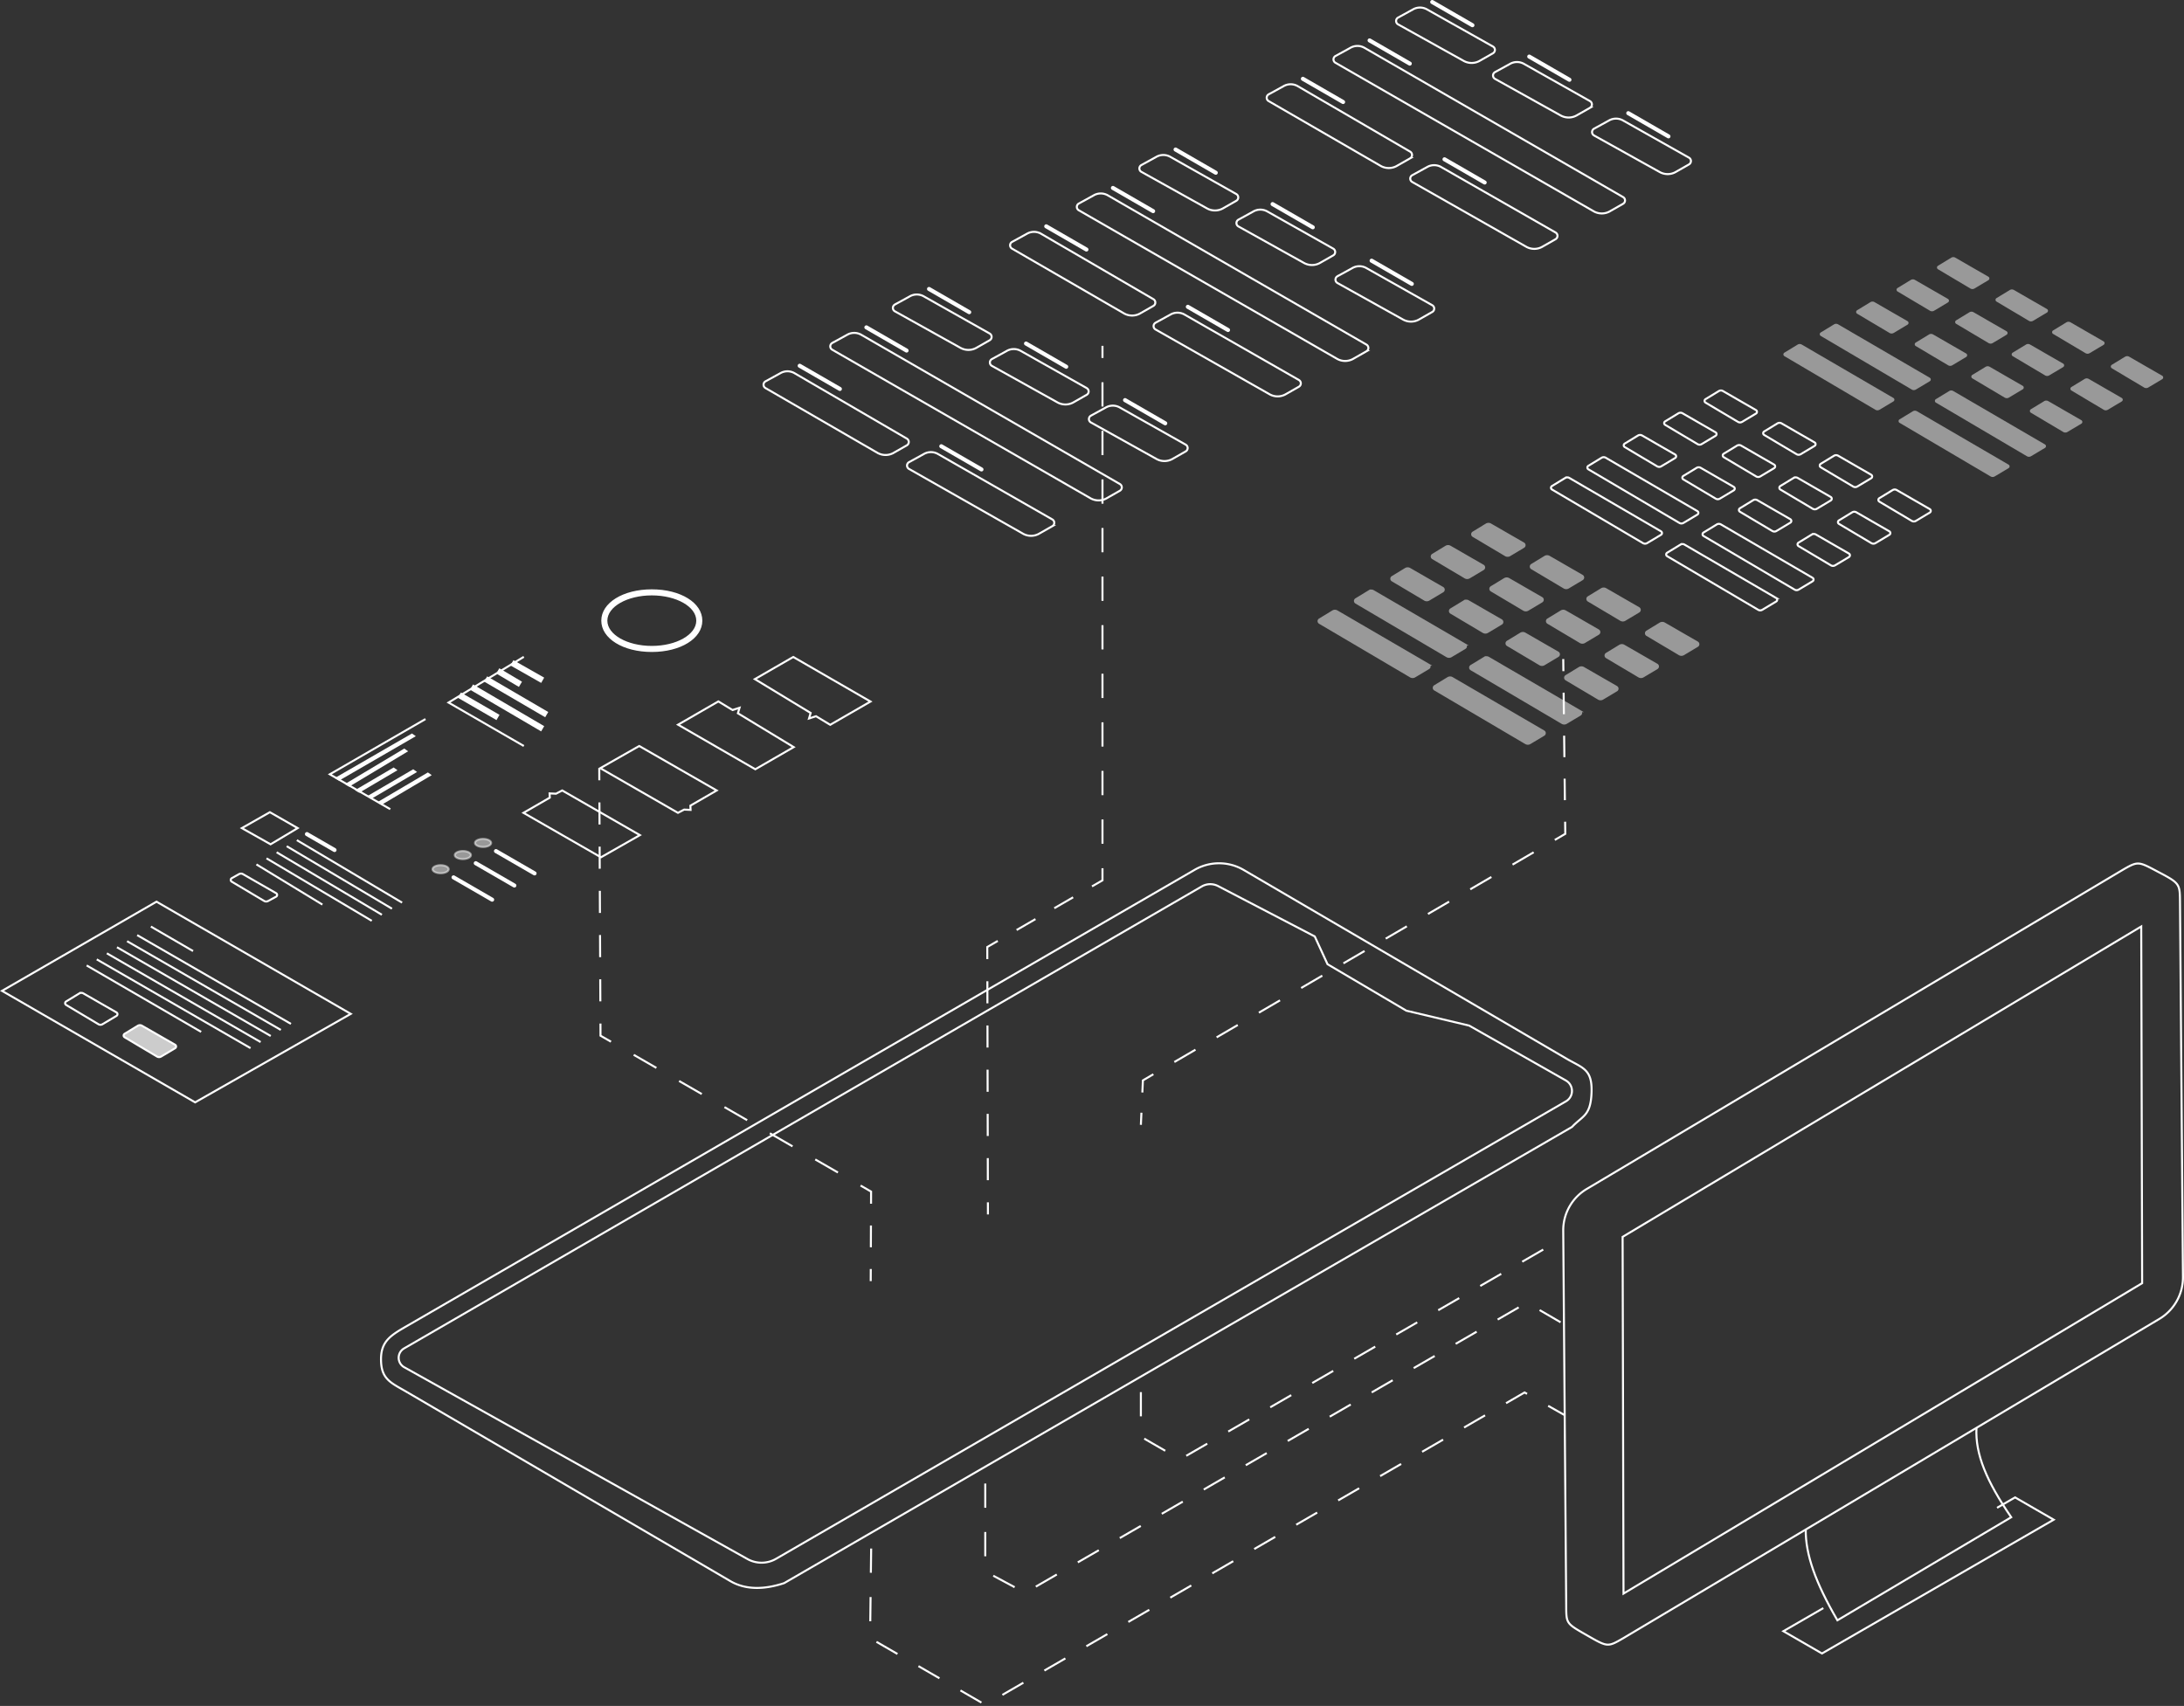 <svg xmlns="http://www.w3.org/2000/svg" viewBox="0 0 1080.69 844.22"><rect x="0" y="0" width="1080.69" height="844.22" fill="#333333" stroke="none"/><defs><style>.cls-1,.cls-13,.cls-14,.cls-16,.cls-18,.cls-2,.cls-3,.cls-4,.cls-5,.cls-6,.cls-7,.cls-8,.cls-9{fill:none;}.cls-1,.cls-11,.cls-13,.cls-14,.cls-15,.cls-16,.cls-17,.cls-18,.cls-2,.cls-3,.cls-4,.cls-5,.cls-6,.cls-7,.cls-8,.cls-9{stroke:#fff;}.cls-1,.cls-11,.cls-14,.cls-15,.cls-16,.cls-17,.cls-18,.cls-2,.cls-3,.cls-4,.cls-5,.cls-6,.cls-7,.cls-8,.cls-9{stroke-miterlimit:10;}.cls-2{stroke-dasharray:10.94 10.94;}.cls-3{stroke-dasharray:12.96 12.96;}.cls-4{stroke-dasharray:10.77 10.77;}.cls-5{stroke-dasharray:12.02 12.02;}.cls-6{stroke-dasharray:10.77 10.77;}.cls-7{stroke-dasharray:10.94 10.94;}.cls-8{stroke-dasharray:10.64 10.64;}.cls-9{stroke-dasharray:12.11 12.11;}.cls-10,.cls-17{opacity:0.5;}.cls-11,.cls-12,.cls-17{fill:#fff;}.cls-13,.cls-16{stroke-linecap:round;stroke-width:2px;}.cls-13{stroke-miterlimit:5;}.cls-14{stroke-width:3px;}.cls-15{fill:#ccc;}.cls-18{stroke-dasharray:12;}</style></defs><g id="Layer_2" data-name="Layer 2"><g id="Layer_3" data-name="Layer 3"><path class="cls-1" d="M200,676.58,369.85,771.5a14.33,14.33,0,0,0,14.16-.11L774.87,545a5.93,5.93,0,0,0,0-10.28L727,507.54l-31.11-7.39-39-23-6.32-13.74L602.76,438.5a8.4,8.4,0,0,0-8.12.18L199.93,667.29A5.35,5.35,0,0,0,200,676.58Z"/><path class="cls-1" d="M787.53,540.64c.42-11.66-4.4-12.07-12.35-16.72L615.36,430.49a24.09,24.09,0,0,0-24.21-.05L201.43,656.14c-8,4.61-12.9,7.5-12.9,16.5,0,10,4.91,11.61,12.86,16.26l160,93.53c7.38,4.31,16.5,4.33,26.63,1L777.86,557.69C783.11,552.08,787.1,552.3,787.53,540.64Z"/><polygon class="cls-1" points="803.35 788.6 802.9 612.08 1059.53 458.48 1059.98 635 803.35 788.6"/><path class="cls-1" d="M1068.46,431.75c10.32,5.44,10.18,5.81,10.25,15l1.47,185.12a24,24,0,0,1-12,21L803.43,810.56c-8,4.62-7.84,4.61-18.25-1.36s-10.12-5.7-10.19-14.92L773.52,609a23.75,23.75,0,0,1,11.85-20.75l264.9-157.73C1058.24,425.88,1058.14,426.32,1068.46,431.75Z"/><line class="cls-1" x1="296.53" y1="380.14" x2="296.56" y2="386.14"/><line class="cls-2" x1="296.61" y1="397.08" x2="297.09" y2="501.05"/><polyline class="cls-1" points="297.12 506.52 297.14 512.52 302.34 515.51"/><line class="cls-3" x1="313.57" y1="521.99" x2="420.22" y2="583.45"/><polyline class="cls-1" points="425.83 586.68 431.03 589.68 431.01 595.68"/><line class="cls-4" x1="430.96" y1="606.45" x2="430.9" y2="622.59"/><line class="cls-1" x1="430.88" y1="627.98" x2="430.85" y2="633.98"/><line class="cls-1" x1="545.53" y1="171.14" x2="545.53" y2="177.14"/><line class="cls-5" x1="545.53" y1="189.16" x2="545.53" y2="423.63"/><polyline class="cls-1" points="545.53 429.64 545.53 435.64 540.34 438.64"/><line class="cls-6" x1="531.01" y1="444.04" x2="498.38" y2="462.93"/><polyline class="cls-1" points="493.72 465.63 488.53 468.64 488.54 474.64"/><line class="cls-7" x1="488.57" y1="485.58" x2="488.82" y2="589.51"/><line class="cls-1" x1="488.84" y1="594.98" x2="488.85" y2="600.98"/><line class="cls-1" x1="773.53" y1="326.14" x2="773.6" y2="332.14"/><line class="cls-8" x1="773.72" y1="342.78" x2="774.4" y2="401.32"/><polyline class="cls-1" points="774.46 406.64 774.53 412.64 769.35 415.66"/><line class="cls-9" x1="758.89" y1="421.77" x2="575.94" y2="528.56"/><polyline class="cls-1" points="570.71 531.61 565.53 534.64 565.26 540.63"/><line class="cls-1" x1="564.8" y1="550.64" x2="564.53" y2="556.64"/><g class="cls-10"><path class="cls-11" d="M737.49,259.48l16.4,9.45a1,1,0,0,1,0,1.73L747,274.78a2,2,0,0,1-2,0l-16.05-9.54a1,1,0,0,1,0-1.72l6.57-4A2,2,0,0,1,737.49,259.48Z"/><path class="cls-11" d="M766.49,275.48l16.4,9.45a1,1,0,0,1,0,1.73L776,290.78a2,2,0,0,1-2,0l-16.05-9.54a1,1,0,0,1,0-1.72l6.57-4A2,2,0,0,1,766.49,275.48Z"/><path class="cls-11" d="M794.49,291.48l16.4,9.45a1,1,0,0,1,0,1.73L804,306.78a2,2,0,0,1-2,0l-16.05-9.54a1,1,0,0,1,0-1.72l6.57-4A2,2,0,0,1,794.49,291.48Z"/><path class="cls-11" d="M717.49,270.48l16.4,9.45a1,1,0,0,1,0,1.73L727,285.78a2,2,0,0,1-2,0l-16.05-9.54a1,1,0,0,1,0-1.72l6.57-4A2,2,0,0,1,717.49,270.48Z"/><path class="cls-11" d="M746.49,286.48l16.4,9.45a1,1,0,0,1,0,1.73L756,301.78a2,2,0,0,1-2,0l-16.05-9.54a1,1,0,0,1,0-1.72l6.57-4A2,2,0,0,1,746.49,286.48Z"/><path class="cls-11" d="M774.49,302.48l16.4,9.45a1,1,0,0,1,0,1.73L784,317.78a2,2,0,0,1-2,0l-16.05-9.54a1,1,0,0,1,0-1.72l6.57-4A2,2,0,0,1,774.49,302.48Z"/><path class="cls-11" d="M697.49,281.48l16.4,9.45a1,1,0,0,1,0,1.73L707,296.78a2,2,0,0,1-2,0l-16.05-9.54a1,1,0,0,1,0-1.72l6.57-4A2,2,0,0,1,697.49,281.48Z"/><path class="cls-11" d="M679.49,292.48l45.4,26.45a1,1,0,0,1,0,1.73L718,324.78a2,2,0,0,1-2,0l-45.05-26.54a1,1,0,0,1,0-1.72l6.57-4A2,2,0,0,1,679.49,292.48Z"/><path class="cls-11" d="M736.49,325.48l45.4,26.45a1,1,0,0,1,0,1.73L775,357.78a2,2,0,0,1-2,0l-45.05-26.54a1,1,0,0,1,0-1.72l6.57-4A2,2,0,0,1,736.49,325.48Z"/><path class="cls-11" d="M661.49,302.48l45.4,26.45a1,1,0,0,1,0,1.73L700,334.78a2,2,0,0,1-2,0l-45.05-26.54a1,1,0,0,1,0-1.72l6.57-4A2,2,0,0,1,661.49,302.48Z"/><path class="cls-11" d="M718.49,335.48l45.4,26.45a1,1,0,0,1,0,1.73L757,367.78a2,2,0,0,1-2,0l-45.05-26.54a1,1,0,0,1,0-1.72l6.57-4A2,2,0,0,1,718.49,335.48Z"/><path class="cls-11" d="M726.49,297.48l16.4,9.45a1,1,0,0,1,0,1.73L736,312.78a2,2,0,0,1-2,0l-16.05-9.54a1,1,0,0,1,0-1.72l6.57-4A2,2,0,0,1,726.49,297.48Z"/><path class="cls-11" d="M754.49,313.48l16.4,9.45a1,1,0,0,1,0,1.73L764,328.78a2,2,0,0,1-2,0l-16.05-9.54a1,1,0,0,1,0-1.72l6.57-4A2,2,0,0,1,754.49,313.48Z"/><path class="cls-11" d="M823.49,308.48l16.4,9.45a1,1,0,0,1,0,1.73L833,323.78a2,2,0,0,1-2,0l-16.05-9.54a1,1,0,0,1,0-1.72l6.57-4A2,2,0,0,1,823.49,308.48Z"/><path class="cls-11" d="M803.49,319.48l16.4,9.45a1,1,0,0,1,0,1.73L813,334.78a2,2,0,0,1-2,0l-16.05-9.54a1,1,0,0,1,0-1.72l6.57-4A2,2,0,0,1,803.49,319.48Z"/><path class="cls-11" d="M783.49,330.48l16.4,9.45a1,1,0,0,1,0,1.73L793,345.78a2,2,0,0,1-2,0l-16.05-9.54a1,1,0,0,1,0-1.72l6.57-4A2,2,0,0,1,783.49,330.48Z"/></g><path class="cls-1" d="M852.49,193.48l16.4,9.45a1,1,0,0,1,0,1.73L862,208.78a2,2,0,0,1-2,0l-16.05-9.54a1,1,0,0,1,0-1.72l6.57-4A2,2,0,0,1,852.49,193.48Z"/><path class="cls-1" d="M881.49,209.48l16.4,9.45a1,1,0,0,1,0,1.73L891,224.78a2,2,0,0,1-2,0l-16.05-9.54a1,1,0,0,1,0-1.72l6.57-4A2,2,0,0,1,881.49,209.48Z"/><path class="cls-1" d="M909.49,225.48l16.4,9.45a1,1,0,0,1,0,1.73L919,240.78a2,2,0,0,1-2,0l-16.05-9.54a1,1,0,0,1,0-1.72l6.57-4A2,2,0,0,1,909.49,225.48Z"/><path class="cls-1" d="M832.49,204.48l16.4,9.45a1,1,0,0,1,0,1.73L842,219.78a2,2,0,0,1-2,0l-16.05-9.54a1,1,0,0,1,0-1.72l6.57-4A2,2,0,0,1,832.49,204.48Z"/><path class="cls-1" d="M861.49,220.48l16.4,9.45a1,1,0,0,1,0,1.73L871,235.78a2,2,0,0,1-2,0l-16.05-9.54a1,1,0,0,1,0-1.72l6.57-4A2,2,0,0,1,861.49,220.48Z"/><path class="cls-1" d="M889.49,236.48l16.4,9.45a1,1,0,0,1,0,1.73L899,251.78a2,2,0,0,1-2,0l-16.05-9.54a1,1,0,0,1,0-1.72l6.57-4A2,2,0,0,1,889.49,236.48Z"/><path class="cls-1" d="M812.49,215.48l16.4,9.45a1,1,0,0,1,0,1.73L822,230.78a2,2,0,0,1-2,0l-16.05-9.54a1,1,0,0,1,0-1.72l6.57-4A2,2,0,0,1,812.49,215.48Z"/><path class="cls-1" d="M794.49,226.48l45.4,26.45a1,1,0,0,1,0,1.73L833,258.78a2,2,0,0,1-2,0l-45.05-26.54a1,1,0,0,1,0-1.72l6.57-4A2,2,0,0,1,794.49,226.48Z"/><path class="cls-1" d="M851.49,259.48l45.4,26.45a1,1,0,0,1,0,1.73L890,291.78a2,2,0,0,1-2,0l-45.05-26.54a1,1,0,0,1,0-1.72l6.57-4A2,2,0,0,1,851.49,259.48Z"/><path class="cls-1" d="M776.49,236.48l45.4,26.45a1,1,0,0,1,0,1.73L815,268.78a2,2,0,0,1-2,0l-45.05-26.54a1,1,0,0,1,0-1.72l6.57-4A2,2,0,0,1,776.49,236.48Z"/><path class="cls-1" d="M833.49,269.48l45.4,26.45a1,1,0,0,1,0,1.73L872,301.78a2,2,0,0,1-2,0l-45.05-26.54a1,1,0,0,1,0-1.72l6.57-4A2,2,0,0,1,833.49,269.48Z"/><path class="cls-1" d="M841.49,231.48l16.4,9.45a1,1,0,0,1,0,1.73L851,246.78a2,2,0,0,1-2,0l-16.05-9.54a1,1,0,0,1,0-1.72l6.57-4A2,2,0,0,1,841.49,231.48Z"/><path class="cls-1" d="M869.49,247.48l16.4,9.45a1,1,0,0,1,0,1.73L879,262.78a2,2,0,0,1-2,0l-16.05-9.54a1,1,0,0,1,0-1.72l6.57-4A2,2,0,0,1,869.49,247.48Z"/><path class="cls-1" d="M938.49,242.48l16.4,9.45a1,1,0,0,1,0,1.73L948,257.78a2,2,0,0,1-2,0l-16.05-9.54a1,1,0,0,1,0-1.72l6.57-4A2,2,0,0,1,938.49,242.48Z"/><path class="cls-1" d="M918.49,253.48l16.4,9.45a1,1,0,0,1,0,1.73L928,268.78a2,2,0,0,1-2,0l-16.05-9.54a1,1,0,0,1,0-1.72l6.57-4A2,2,0,0,1,918.49,253.48Z"/><path class="cls-1" d="M898.49,264.48l16.4,9.45a1,1,0,0,1,0,1.73L908,279.78a2,2,0,0,1-2,0l-16.05-9.54a1,1,0,0,1,0-1.72l6.57-4A2,2,0,0,1,898.49,264.48Z"/><g class="cls-10"><path class="cls-12" d="M967.49,127.48l16.4,9.45a1,1,0,0,1,0,1.73L977,142.78a2,2,0,0,1-2,0l-16.05-9.54a1,1,0,0,1,0-1.72l6.57-4A2,2,0,0,1,967.49,127.48Z"/><path class="cls-12" d="M996.49,143.48l16.4,9.45a1,1,0,0,1,0,1.73l-6.92,4.12a2,2,0,0,1-2,0l-16.05-9.54a1,1,0,0,1,0-1.72l6.57-4A2,2,0,0,1,996.49,143.48Z"/><path class="cls-12" d="M1024.49,159.48l16.4,9.45a1,1,0,0,1,0,1.73l-6.92,4.12a2,2,0,0,1-2,0l-16.05-9.54a1,1,0,0,1,0-1.72l6.57-4A2,2,0,0,1,1024.49,159.48Z"/><path class="cls-12" d="M947.49,138.48l16.4,9.45a1,1,0,0,1,0,1.73L957,153.78a2,2,0,0,1-2,0l-16.05-9.54a1,1,0,0,1,0-1.72l6.57-4A2,2,0,0,1,947.49,138.48Z"/><path class="cls-12" d="M976.49,154.48l16.4,9.45a1,1,0,0,1,0,1.73L986,169.78a2,2,0,0,1-2,0l-16.05-9.54a1,1,0,0,1,0-1.72l6.57-4A2,2,0,0,1,976.49,154.48Z"/><path class="cls-12" d="M1004.49,170.48l16.4,9.45a1,1,0,0,1,0,1.73l-6.92,4.12a2,2,0,0,1-2,0l-16.05-9.54a1,1,0,0,1,0-1.72l6.57-4A2,2,0,0,1,1004.49,170.48Z"/><path class="cls-12" d="M927.49,149.48l16.4,9.45a1,1,0,0,1,0,1.73L937,164.78a2,2,0,0,1-2,0l-16.05-9.54a1,1,0,0,1,0-1.72l6.57-4A2,2,0,0,1,927.49,149.48Z"/><path class="cls-12" d="M909.49,160.48l45.4,26.45a1,1,0,0,1,0,1.73L948,192.78a2,2,0,0,1-2,0l-45.05-26.54a1,1,0,0,1,0-1.72l6.57-4A2,2,0,0,1,909.49,160.48Z"/><path class="cls-12" d="M966.49,193.48l45.4,26.45a1,1,0,0,1,0,1.73l-6.92,4.12a2,2,0,0,1-2,0l-45.05-26.54a1,1,0,0,1,0-1.72l6.57-4A2,2,0,0,1,966.49,193.48Z"/><path class="cls-12" d="M891.49,170.48l45.4,26.45a1,1,0,0,1,0,1.73L930,202.78a2,2,0,0,1-2,0l-45.05-26.54a1,1,0,0,1,0-1.72l6.57-4A2,2,0,0,1,891.49,170.48Z"/><path class="cls-12" d="M948.49,203.48l45.4,26.45a1,1,0,0,1,0,1.73L987,235.78a2,2,0,0,1-2,0l-45.05-26.54a1,1,0,0,1,0-1.72l6.57-4A2,2,0,0,1,948.49,203.48Z"/><path class="cls-12" d="M956.49,165.48l16.4,9.45a1,1,0,0,1,0,1.73L966,180.78a2,2,0,0,1-2,0l-16.05-9.54a1,1,0,0,1,0-1.72l6.57-4A2,2,0,0,1,956.49,165.48Z"/><path class="cls-12" d="M984.49,181.48l16.4,9.45a1,1,0,0,1,0,1.73L994,196.78a2,2,0,0,1-2,0l-16.05-9.54a1,1,0,0,1,0-1.72l6.57-4A2,2,0,0,1,984.49,181.48Z"/><path class="cls-12" d="M1053.49,176.48l16.4,9.45a1,1,0,0,1,0,1.73l-6.92,4.12a2,2,0,0,1-2,0l-16-9.54a1,1,0,0,1,0-1.72l6.57-4A2,2,0,0,1,1053.49,176.48Z"/><path class="cls-12" d="M1033.49,187.48l16.4,9.45a1,1,0,0,1,0,1.73l-6.92,4.12a2,2,0,0,1-2,0l-16-9.54a1,1,0,0,1,0-1.72l6.57-4A2,2,0,0,1,1033.49,187.48Z"/><path class="cls-12" d="M1013.49,198.48l16.4,9.45a1,1,0,0,1,0,1.73l-6.92,4.12a2,2,0,0,1-2,0l-16.05-9.54a1,1,0,0,1,0-1.72l6.57-4A2,2,0,0,1,1013.49,198.48Z"/></g><path class="cls-1" d="M691.79,12.05l32.46,18.08a8.09,8.09,0,0,0,8.19-.18l6.32-3.6A1.92,1.92,0,0,0,738.7,23L706.08,4.64a7,7,0,0,0-7.05.1l-7.29,4A1.92,1.92,0,0,0,691.79,12.05Z"/><line class="cls-13" x1="708.7" y1="1" x2="728.59" y2="12.48"/><path class="cls-1" d="M660.79,31.05l127.88,73.56a8.11,8.11,0,0,0,8.19-.19l6.32-3.6a1.91,1.91,0,0,0-.06-3.3l-128-73.88a7,7,0,0,0-7.05.1l-7.29,4A1.92,1.92,0,0,0,660.79,31.05Z"/><line class="cls-13" x1="677.7" y1="20" x2="697.59" y2="31.48"/><path class="cls-1" d="M739.79,39.05l32.46,18.08a8.09,8.09,0,0,0,8.19-.18l6.32-3.6A1.92,1.92,0,0,0,786.7,50l-32.62-18.4a7,7,0,0,0-7.05.1l-7.29,4A1.92,1.92,0,0,0,739.79,39.05Z"/><line class="cls-13" x1="756.7" y1="28" x2="776.59" y2="39.48"/><path class="cls-1" d="M627.79,50.05l55.46,32.08a8.09,8.09,0,0,0,8.19-.18l6.32-3.6A1.92,1.92,0,0,0,697.7,75l-55.62-32.4a7,7,0,0,0-7.05.1l-7.29,4A1.92,1.92,0,0,0,627.79,50.05Z"/><line class="cls-13" x1="644.7" y1="39" x2="664.59" y2="50.48"/><path class="cls-1" d="M698.79,90.05l56.46,32.08a8.09,8.09,0,0,0,8.19-.18l6.32-3.6a1.92,1.92,0,0,0-.06-3.31l-56.62-32.4a7,7,0,0,0-7.05.1l-7.29,4A1.92,1.92,0,0,0,698.79,90.05Z"/><line class="cls-13" x1="714.77" y1="78.83" x2="734.65" y2="90.31"/><path class="cls-1" d="M788.79,67.05l32.46,18.08a8.09,8.09,0,0,0,8.19-.18l6.32-3.6A1.92,1.92,0,0,0,835.7,78l-32.62-18.4a7,7,0,0,0-7.05.1l-7.29,4A1.92,1.92,0,0,0,788.79,67.05Z"/><line class="cls-13" x1="805.7" y1="56" x2="825.59" y2="67.48"/><path class="cls-1" d="M564.79,85.05l32.46,18.08a8.09,8.09,0,0,0,8.19-.18l6.32-3.6A1.92,1.92,0,0,0,611.7,96l-32.62-18.4a7,7,0,0,0-7.05.1l-7.29,4A1.92,1.92,0,0,0,564.79,85.05Z"/><line class="cls-13" x1="581.7" y1="74" x2="601.59" y2="85.48"/><path class="cls-1" d="M533.79,104.05l127.88,73.56a8.11,8.11,0,0,0,8.19-.19l6.32-3.6a1.91,1.91,0,0,0-.06-3.3l-128-73.88a7,7,0,0,0-7.05.1l-7.29,4A1.92,1.92,0,0,0,533.79,104.05Z"/><line class="cls-13" x1="550.7" y1="93" x2="570.59" y2="104.48"/><path class="cls-1" d="M612.79,112.05l32.46,18.08a8.09,8.09,0,0,0,8.19-.18l6.32-3.6a1.92,1.92,0,0,0-.06-3.31l-32.62-18.4a7,7,0,0,0-7.05.1l-7.29,4A1.92,1.92,0,0,0,612.79,112.05Z"/><line class="cls-13" x1="629.7" y1="101" x2="649.59" y2="112.48"/><path class="cls-1" d="M500.79,123.05l55.46,32.08a8.09,8.09,0,0,0,8.19-.18l6.32-3.6a1.92,1.92,0,0,0-.06-3.31l-55.62-32.4a7,7,0,0,0-7.05.1l-7.29,4A1.92,1.92,0,0,0,500.79,123.05Z"/><line class="cls-13" x1="517.7" y1="112" x2="537.59" y2="123.48"/><path class="cls-1" d="M571.79,163.05l56.46,32.08a8.09,8.09,0,0,0,8.19-.18l6.32-3.6a1.92,1.92,0,0,0-.06-3.31l-56.62-32.4a7,7,0,0,0-7.05.1l-7.29,4A1.92,1.92,0,0,0,571.79,163.05Z"/><line class="cls-13" x1="587.77" y1="151.83" x2="607.65" y2="163.31"/><path class="cls-1" d="M661.79,140.05l32.46,18.08a8.09,8.09,0,0,0,8.19-.18l6.32-3.6a1.92,1.92,0,0,0-.06-3.31l-32.62-18.4a7,7,0,0,0-7.05.1l-7.29,4A1.92,1.92,0,0,0,661.79,140.05Z"/><line class="cls-13" x1="678.7" y1="129" x2="698.59" y2="140.48"/><path class="cls-1" d="M442.79,154.05l32.46,18.08a8.09,8.09,0,0,0,8.19-.18l6.32-3.6a1.92,1.92,0,0,0-.06-3.31l-32.62-18.4a7,7,0,0,0-7.05.1l-7.29,4A1.92,1.92,0,0,0,442.79,154.05Z"/><line class="cls-13" x1="459.7" y1="143" x2="479.59" y2="154.48"/><path class="cls-1" d="M411.79,173.05l127.88,73.56a8.11,8.11,0,0,0,8.19-.19l6.32-3.6a1.91,1.91,0,0,0-.06-3.3l-128-73.88a7,7,0,0,0-7.05.1l-7.29,4A1.92,1.92,0,0,0,411.79,173.05Z"/><line class="cls-13" x1="428.7" y1="162" x2="448.59" y2="173.48"/><path class="cls-1" d="M490.79,181.05l32.46,18.08a8.09,8.09,0,0,0,8.19-.18l6.32-3.6a1.92,1.92,0,0,0-.06-3.31l-32.62-18.4a7,7,0,0,0-7.05.1l-7.29,4A1.92,1.92,0,0,0,490.79,181.05Z"/><line class="cls-13" x1="507.7" y1="170" x2="527.59" y2="181.48"/><path class="cls-1" d="M378.79,192.05l55.46,32.08a8.09,8.09,0,0,0,8.19-.18l6.32-3.6a1.92,1.92,0,0,0-.06-3.31l-55.62-32.4a7,7,0,0,0-7.05.1l-7.29,4A1.92,1.92,0,0,0,378.79,192.05Z"/><line class="cls-13" x1="395.7" y1="181" x2="415.59" y2="192.48"/><path class="cls-1" d="M449.79,232.05l56.46,32.08a8.09,8.09,0,0,0,8.19-.18l6.32-3.6a1.92,1.92,0,0,0-.06-3.31l-56.62-32.4a7,7,0,0,0-7.05.1l-7.29,4A1.92,1.92,0,0,0,449.79,232.05Z"/><line class="cls-13" x1="465.77" y1="220.83" x2="485.65" y2="232.31"/><path class="cls-1" d="M539.79,209.05l32.46,18.08a8.09,8.09,0,0,0,8.19-.18l6.32-3.6a1.92,1.92,0,0,0-.06-3.31l-32.62-18.4a7,7,0,0,0-7.05.1l-7.29,4A1.92,1.92,0,0,0,539.79,209.05Z"/><line class="cls-13" x1="556.7" y1="198" x2="576.59" y2="209.48"/><path class="cls-12" d="M322.53,291.64c-14.25,0-25,6.66-25,15.5s10.75,15.5,25,15.5,25-6.67,25-15.5S336.78,291.64,322.53,291.64Zm0,28c-12.15,0-22-5.6-22-12.5s9.85-12.5,22-12.5,22,5.59,22,12.5S334.68,319.64,322.53,319.64Z"/><polyline class="cls-1" points="259.2 369.17 221.95 347.67 259.2 325.04"/><line class="cls-14" x1="240.31" y1="336" x2="270.53" y2="353.64"/><line class="cls-14" x1="253.31" y1="328" x2="268.53" y2="336.64"/><line class="cls-14" x1="246.31" y1="332" x2="257.53" y2="338.64"/><line class="cls-14" x1="233.31" y1="340" x2="268.53" y2="360.64"/><line class="cls-14" x1="227.31" y1="344" x2="246.42" y2="355.04"/><polygon class="cls-12" points="165.63 385.04 203.85 362.97 205.76 364.31 167.76 386.31 165.63 385.04"/><polygon class="cls-12" points="170.63 388.04 200.04 370.43 201.95 371.77 172.76 389.31 170.63 388.04"/><polygon class="cls-12" points="175.63 391.04 194.78 379.8 196.69 381.14 177.76 392.31 175.63 391.04"/><polygon class="cls-12" points="181.63 394.04 204.47 380.68 206.38 382.02 183.76 395.31 181.63 394.04"/><polygon class="cls-12" points="186.63 397.04 211.73 382.24 213.64 383.58 188.76 398.31 186.63 397.04"/><polyline class="cls-1" points="210.53 355.84 163.2 383.17 193.1 400.44"/><polygon class="cls-1" points="373.52 336.07 392.52 325.11 430.74 347.17 410.8 358.68 403.79 354.43 400.32 355.54 401.13 352.82 373.52 336.07"/><polygon class="cls-1" points="392.74 369.72 373.74 380.68 335.52 358.62 355.46 347.11 362.47 351.36 365.94 350.25 365.13 352.97 392.74 369.72"/><polygon class="cls-1" points="77.44 446.21 173.57 501.72 96.55 545.51 1 490.34 77.44 446.21"/><path class="cls-15" d="M70.24,507.59,86.63,517a1,1,0,0,1,0,1.73l-6.92,4.12a2,2,0,0,1-2,0l-16.05-9.55a1,1,0,0,1,0-1.71l6.57-4A2,2,0,0,1,70.24,507.59Z"/><path class="cls-1" d="M41.24,491.59,57.63,501a1,1,0,0,1,0,1.73l-6.92,4.12a2,2,0,0,1-2,0l-16-9.55a1,1,0,0,1,0-1.71l6.57-4A2,2,0,0,1,41.24,491.59Z"/><line class="cls-1" x1="74.66" y1="458.52" x2="95.53" y2="470.64"/><line class="cls-1" x1="67.88" y1="462.76" x2="143.96" y2="506.68"/><line class="cls-1" x1="62.88" y1="465.76" x2="138.96" y2="509.68"/><line class="cls-1" x1="57.88" y1="468.76" x2="133.96" y2="512.68"/><line class="cls-1" x1="52.88" y1="471.76" x2="128.96" y2="515.68"/><line class="cls-1" x1="47.88" y1="474.76" x2="123.96" y2="518.68"/><line class="cls-1" x1="42.88" y1="477.76" x2="99.53" y2="510.64"/><path class="cls-1" d="M120.24,432.59,136.63,442a1,1,0,0,1,0,1.73l-3.92,2.12a2,2,0,0,1-2,0l-16.05-9.55a1,1,0,0,1,0-1.71l3.57-2A2,2,0,0,1,120.24,432.59Z"/><line class="cls-16" x1="151.88" y1="412.76" x2="165.53" y2="420.64"/><line class="cls-1" x1="146.88" y1="415.76" x2="198.96" y2="446.68"/><line class="cls-1" x1="141.88" y1="418.76" x2="193.96" y2="449.68"/><line class="cls-1" x1="136.88" y1="421.76" x2="188.96" y2="452.68"/><line class="cls-1" x1="131.88" y1="424.76" x2="183.96" y2="455.68"/><line class="cls-1" x1="126.88" y1="427.76" x2="159.53" y2="447.64"/><polygon class="cls-1" points="119.67 409.8 133.54 401.93 147.29 409.8 133.89 417.81 119.67 409.8"/><ellipse class="cls-17" cx="239.03" cy="417.14" rx="4" ry="2"/><line class="cls-16" x1="245.42" y1="421.17" x2="264.52" y2="432.21"/><ellipse class="cls-17" cx="229.03" cy="423.14" rx="4" ry="2"/><line class="cls-16" x1="235.42" y1="427.17" x2="254.52" y2="438.21"/><ellipse class="cls-17" cx="218.03" cy="430.14" rx="4" ry="2"/><line class="cls-16" x1="224.42" y1="434.17" x2="243.52" y2="445.21"/><polygon class="cls-1" points="316.3 369.17 354.63 391.17 341.62 398.69 341.71 400.79 338.53 400.64 335.47 402.24 297.03 380.14 316.3 369.17"/><polygon class="cls-1" points="297.36 424.24 259.03 402.24 272.05 394.72 271.95 392.63 275.13 392.77 278.2 391.17 316.63 413.27 297.36 424.24"/><path class="cls-1" d="M893.51,756.93c-.11,12.39,4.84,26.24,15.68,44.89l86-51C983,733,977.35,719.64,978,706.64"/><polyline class="cls-1" points="902.22 795.79 882.45 807.21 901.55 818.24 1016.21 752.04 997.1 741.01 988.19 746.15"/><polyline class="cls-18" points="431.07 766.31 430.53 810.64 487.53 843.64 754.39 689.08 774.24 700.31"/><polyline class="cls-18" points="487.53 734.14 487.53 777.64 507.25 788.23 755.53 644.64 775.03 655.98"/><polyline class="cls-18" points="564.53 688.9 564.53 710.97 583.94 722.18 773.53 612.64"/></g></g></svg>
